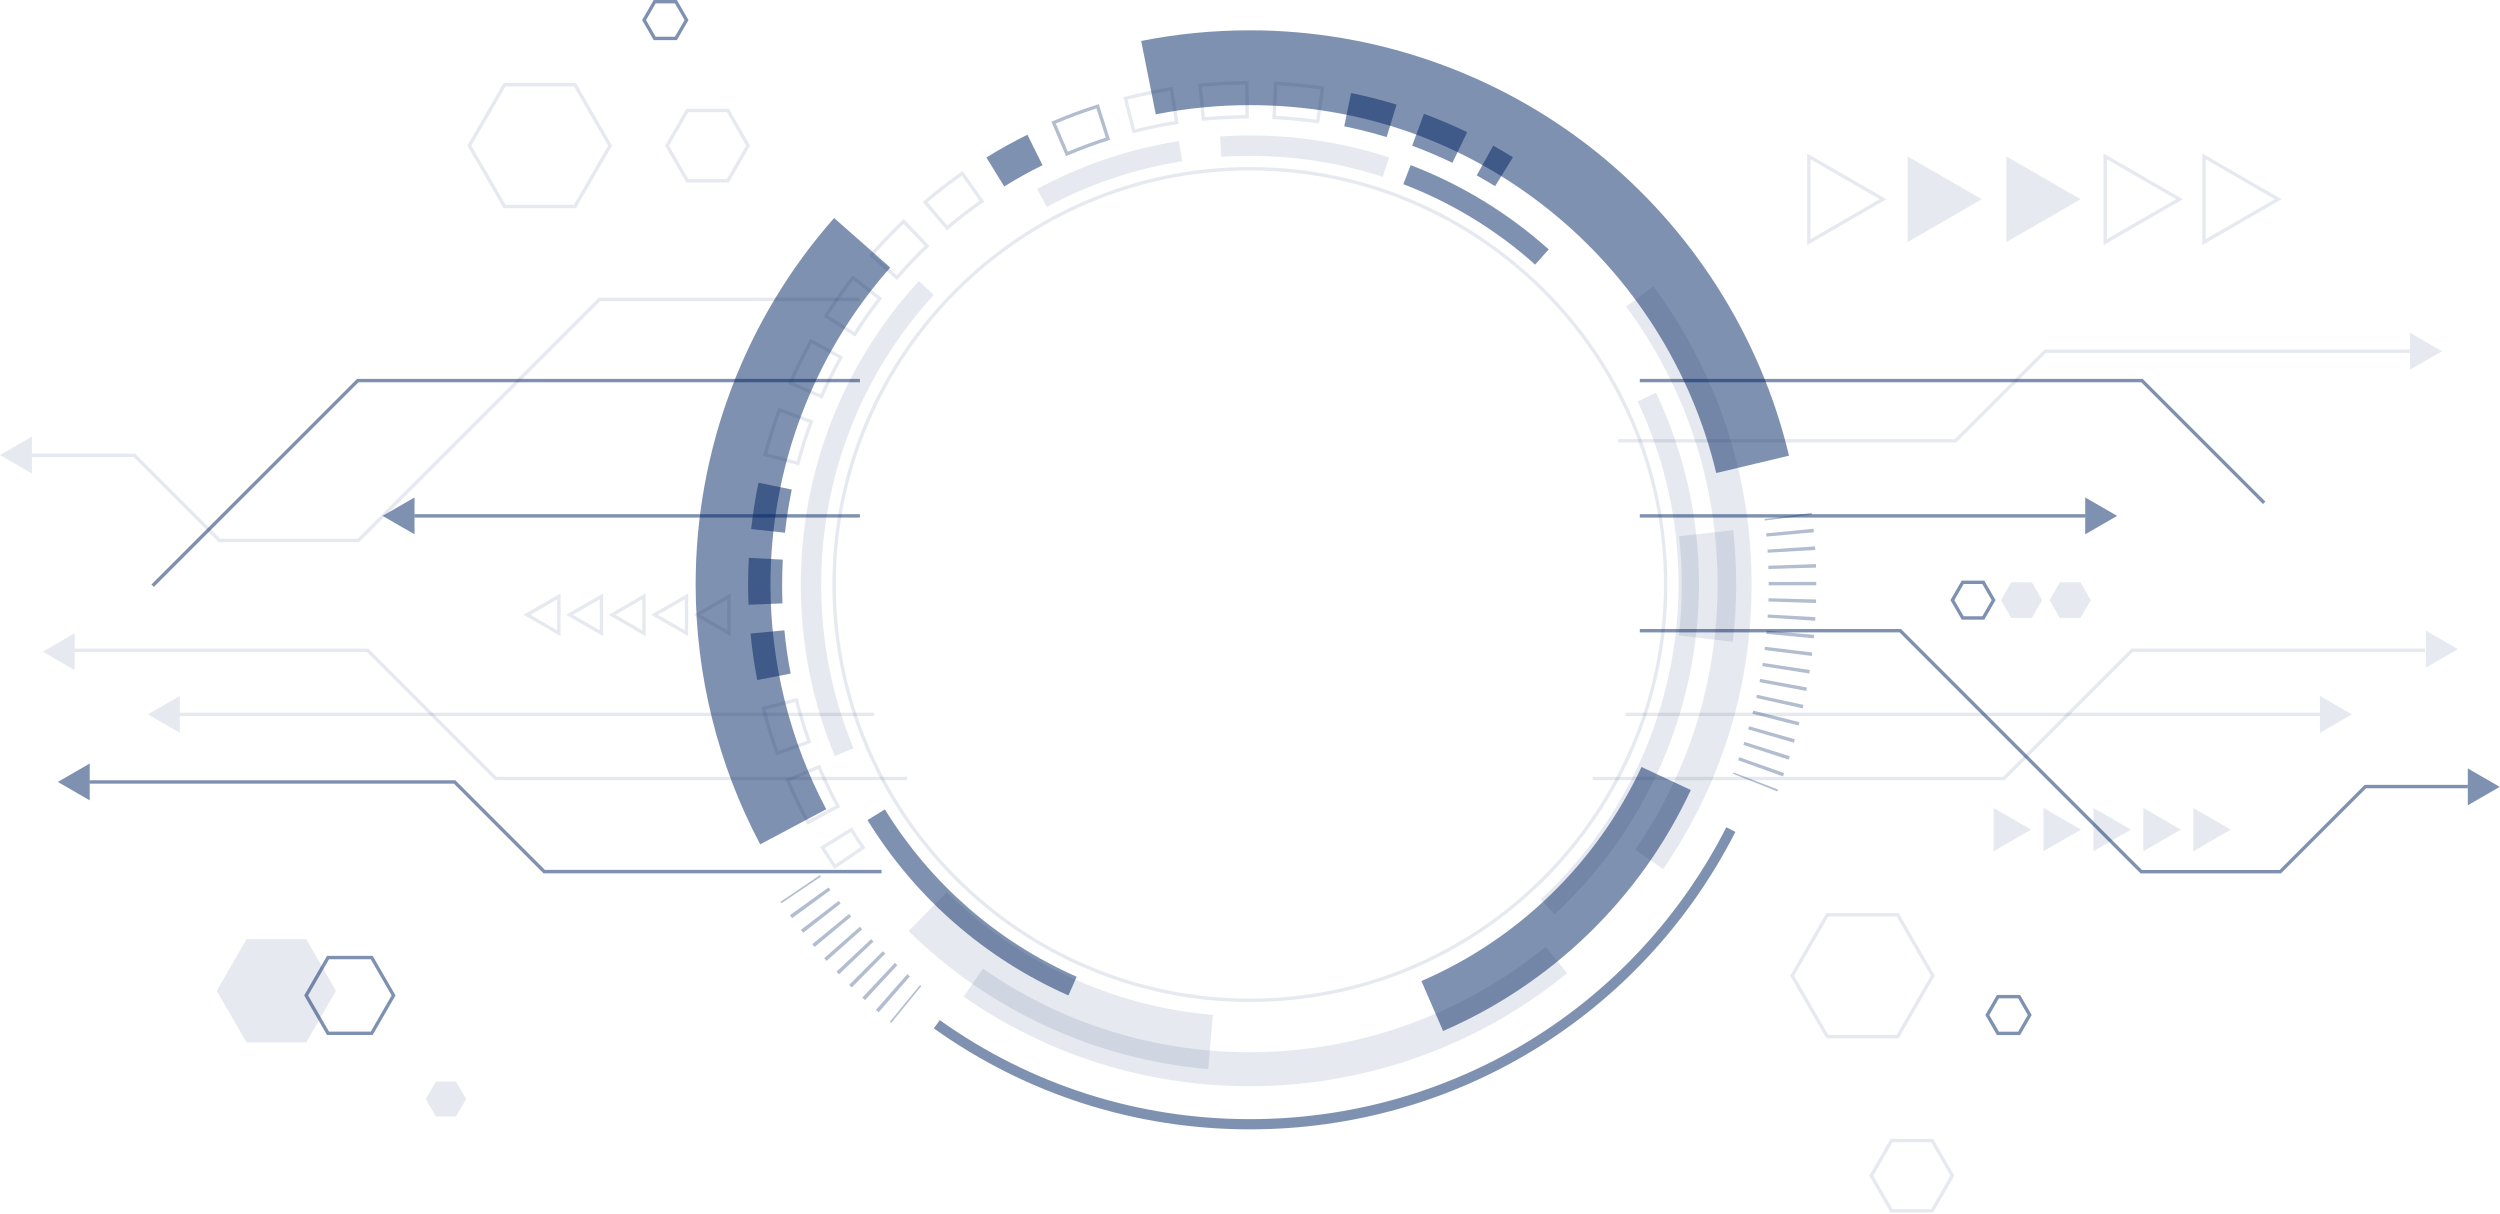 <svg width="735" height="357" viewBox="0 0 735 357" fill="none" xmlns="http://www.w3.org/2000/svg">
<g clip-path="url(#clip0_6278_409835)">
<g style="mix-blend-mode:multiply">
<path d="M367.46 294.59C299.78 294.59 244.72 239.53 244.72 171.85C244.72 104.17 299.78 49.11 367.46 49.11C435.14 49.11 490.2 104.17 490.2 171.85C490.2 239.53 435.14 294.59 367.46 294.59ZM367.46 50.11C300.33 50.11 245.72 104.72 245.72 171.85C245.72 238.98 300.33 293.59 367.46 293.59C434.59 293.59 489.2 238.98 489.2 171.85C489.2 104.72 434.59 50.11 367.46 50.11Z" fill="#002462" fill-opacity="0.1"/>
</g>
<g style="mix-blend-mode:multiply">
<path d="M457.04 268.84L452.97 264.43C478.72 240.63 493.49 206.89 493.49 171.85C493.49 153.01 489.44 134.9 481.44 118L486.86 115.43C495.24 133.13 499.49 152.11 499.49 171.84C499.49 208.55 484.02 243.9 457.04 268.83V268.84Z" fill="#002462" fill-opacity="0.1"/>
</g>
<g style="mix-blend-mode:multiply">
<path d="M314.12 292.66C289.59 281.81 269.16 263.99 255.04 241.11L260.15 237.96C273.63 259.8 293.14 276.82 316.55 287.17L314.12 292.66Z" fill="#002462" fill-opacity="0.5"/>
</g>
<g style="mix-blend-mode:multiply">
<path d="M245.41 222.28C238.79 206.28 235.43 189.31 235.43 171.85C235.43 138.72 247.75 107.04 270.13 82.64L274.55 86.7C253.19 109.99 241.43 140.23 241.43 171.86C241.43 188.53 244.63 204.73 250.95 220L245.41 222.29V222.28Z" fill="#002462" fill-opacity="0.1"/>
</g>
<g style="mix-blend-mode:multiply">
<path d="M307.77 60.83L304.92 55.55C317.96 48.52 332 43.78 346.62 41.47L347.56 47.4C333.6 49.61 320.21 54.13 307.76 60.84L307.77 60.83Z" fill="#002462" fill-opacity="0.1"/>
</g>
<g style="mix-blend-mode:multiply">
<path d="M406.53 52C393.96 47.9 380.81 45.83 367.45 45.83C364.66 45.83 361.83 45.92 359.06 46.1L358.67 40.11C361.58 39.92 364.53 39.82 367.46 39.82C381.45 39.82 395.22 42 408.4 46.29L406.54 52H406.53Z" fill="#002462" fill-opacity="0.1"/>
</g>
<g style="mix-blend-mode:multiply">
<path d="M451.33 77.79C439.88 67.57 426.84 59.62 412.58 54.15L414.73 48.55C429.67 54.28 443.33 62.61 455.32 73.32L451.33 77.8V77.79Z" fill="#002462" fill-opacity="0.5"/>
</g>
<g style="mix-blend-mode:multiply">
<path d="M518.83 153.03L518.78 152.58L532.66 150.77L532.73 151.31L518.83 153.03Z" fill="#002462" fill-opacity="0.3"/>
<path d="M524.18 228.269L511.01 223.509L511.33 222.619L524.54 227.269L524.19 228.269H524.18ZM525.87 223.349L512.56 218.999L512.85 218.109L526.2 222.339L525.87 223.349ZM527.4 218.349L513.96 214.439L514.22 213.519L527.69 217.339L527.4 218.339V218.349ZM528.78 213.309L515.21 209.859L515.45 208.919L529.03 212.319L528.78 213.309ZM529.99 208.269L516.33 205.189L516.53 204.269L530.21 207.229L529.98 208.259L529.99 208.269ZM531.05 203.139L517.29 200.549L517.47 199.589L531.24 202.129L531.05 203.139ZM531.94 198.019L518.11 195.839L518.26 194.889L532.1 196.989L531.94 198.019ZM532.67 192.849L518.78 191.119L518.9 190.149L532.8 191.829L532.68 192.839L532.67 192.849ZM533.24 187.679L519.3 186.359L519.39 185.409L533.34 186.639L533.25 187.679H533.24ZM533.65 182.499L519.68 181.589L519.74 180.659L533.72 181.439L533.66 182.499H533.65ZM533.9 177.289L519.91 176.839L519.94 175.879L533.94 176.249L533.91 177.289H533.9ZM533.98 172.079H519.98V171.109L533.98 171.059V172.079ZM519.92 167.289L519.89 166.329L533.88 165.839L533.91 166.879L519.92 167.289ZM519.7 162.509L519.64 161.579L533.61 160.629L533.68 161.689L519.7 162.509ZM519.34 157.759L519.25 156.809L533.18 155.449L533.28 156.489L519.34 157.759Z" fill="#002462" fill-opacity="0.3"/>
<path d="M522.52 232.679L509.52 227.489L509.67 227.109L522.74 232.129L522.52 232.679Z" fill="#002462" fill-opacity="0.3"/>
</g>
<g style="mix-blend-mode:multiply">
<path d="M262.01 300.74L261.62 300.42L270.49 289.59L270.87 289.9L262.01 300.74Z" fill="#002462" fill-opacity="0.3"/>
<path d="M258.32 297.62L257.51 296.91L266.75 286.4L267.5 287.05L258.32 297.62ZM254.31 294.03L253.52 293.3L263.1 283.09L263.82 283.76L254.31 294.03ZM250.42 290.31L249.66 289.55L259.56 279.65L260.26 280.35L250.42 290.31ZM246.65 286.46L245.91 285.68L256.12 276.1L256.8 276.82L246.65 286.46ZM243.01 282.5L242.3 281.7L252.82 272.46L253.47 273.2L243.01 282.51V282.5ZM239.5 278.42L238.81 277.58L249.64 268.7L250.26 269.45L239.5 278.41V278.42ZM236.13 274.25C235.9 273.96 235.68 273.67 235.45 273.38L246.56 264.86L247.15 265.62L236.13 274.25ZM232.88 269.95C232.66 269.65 232.45 269.36 232.23 269.06L243.61 260.9L244.17 261.68L232.88 269.95Z" fill="#002462" fill-opacity="0.3"/>
<path d="M241.063 257.284L229.473 265.137L229.754 265.551L241.344 257.698L241.063 257.284Z" fill="#002462" fill-opacity="0.3"/>
</g>
<g style="mix-blend-mode:multiply">
<path d="M509.47 188.68L493.58 186.82C494.16 181.88 494.45 176.85 494.45 171.85C494.45 166.85 494.19 162.32 493.66 157.64L509.56 155.87C510.15 161.14 510.44 166.52 510.44 171.85C510.44 177.47 510.11 183.13 509.46 188.68H509.47Z" fill="#002462" fill-opacity="0.1"/>
</g>
<g style="mix-blend-mode:multiply">
<path d="M424.26 303.11L417.9 288.43C446.45 276.06 469.43 253.71 482.6 225.49L497.1 232.26C482.28 264.02 456.41 289.18 424.27 303.11H424.26Z" fill="#002462" fill-opacity="0.5"/>
</g>
<g style="mix-blend-mode:multiply">
<path d="M355.22 314.32C322.14 311.51 290.86 297.1 267.13 273.73L278.36 262.33C299.44 283.09 327.21 295.89 356.58 298.38L355.23 314.32H355.22Z" fill="#002462" fill-opacity="0.1"/>
</g>
<g style="mix-blend-mode:multiply">
<path d="M367.46 332.03C333.9 332.03 301.78 321.77 274.55 302.35L276.29 299.91C303 318.96 334.53 329.03 367.46 329.03C426.84 329.03 480.52 296.15 507.54 243.22L510.21 244.58C482.67 298.52 427.97 332.03 367.46 332.03Z" fill="#002462" fill-opacity="0.5"/>
</g>
<g style="mix-blend-mode:multiply">
<path d="M223.5 248.23C211.08 224.88 204.52 198.46 204.52 171.85C204.52 132.12 218.98 93.85 245.23 64.1L261.73 78.65C239.02 104.39 226.52 137.49 226.52 171.85C226.52 194.88 232.19 217.72 242.92 237.91L223.49 248.24L223.5 248.23Z" fill="#002462" fill-opacity="0.5"/>
</g>
<g style="mix-blend-mode:multiply">
<path d="M504.57 139.06C497.36 108.76 479.9 81.3 455.43 61.72C430.23 41.56 399.81 30.91 367.46 30.91C358.15 30.91 348.85 31.82 339.8 33.62L335.51 12.04C345.96 9.96 356.71 8.91 367.46 8.91C404.32 8.91 440.44 21.57 469.17 44.55C497.45 67.17 517.63 98.93 525.97 133.97L504.57 139.07V139.06Z" fill="#002462" fill-opacity="0.5"/>
</g>
<g style="mix-blend-mode:multiply">
<path d="M488.97 255.5L480.74 249.82C496.59 226.84 504.97 199.88 504.97 171.85C504.97 142.18 495.67 113.93 478.08 90.15L486.12 84.2C504.99 109.71 514.97 140.02 514.97 171.84C514.97 201.9 505.98 230.83 488.98 255.49L488.97 255.5Z" fill="#002462" fill-opacity="0.1"/>
</g>
<g style="mix-blend-mode:multiply">
<path d="M367.46 319.36C337.16 319.36 308.05 310.24 283.28 292.99L288.99 284.78C312.08 300.86 339.22 309.35 367.46 309.35C399.1 309.35 429.98 298.34 454.43 278.36L460.76 286.1C434.53 307.54 401.4 319.35 367.46 319.35V319.36Z" fill="#002462" fill-opacity="0.1"/>
</g>
<g style="mix-blend-mode:multiply">
<path d="M245.34 255.5L245.06 255.09C243.8 253.24 242.56 251.33 241.39 249.43L241.13 249L250.49 243.22L250.75 243.65C251.84 245.41 252.98 247.18 254.15 248.89L254.43 249.3L245.34 255.49V255.5ZM242.5 249.33C243.5 250.94 244.54 252.54 245.6 254.11L253.04 249.04C252.05 247.58 251.09 246.09 250.16 244.6L242.5 249.33Z" fill="#002462" fill-opacity="0.1"/>
<path d="M234.96 136.84L224.33 134L224.46 133.52C225.65 129.08 227.06 124.64 228.67 120.32L228.84 119.85L239.15 123.68L238.98 124.15C237.5 128.13 236.19 132.24 235.09 136.36L234.96 136.84ZM225.56 133.29L234.25 135.62C235.29 131.8 236.5 127.98 237.87 124.27L229.43 121.14C227.97 125.12 226.67 129.2 225.56 133.3V133.29Z" fill="#002462" fill-opacity="0.1"/>
<path d="M237.36 242.48L237.12 242.04C234.93 237.98 232.91 233.78 231.12 229.55L230.92 229.09L241.05 224.8L241.24 225.26C242.9 229.18 244.77 233.06 246.79 236.81L247.03 237.25L237.35 242.48H237.36ZM232.24 229.62C233.9 233.51 235.76 237.38 237.77 241.12L245.69 236.84C243.82 233.34 242.09 229.74 240.53 226.1L232.24 229.61V229.62Z" fill="#002462" fill-opacity="0.1"/>
<path d="M228.19 222.08L228.02 221.61C226.47 217.27 225.11 212.81 223.98 208.36L223.86 207.88L234.52 205.18L234.64 205.66C235.68 209.78 236.94 213.91 238.37 217.92L238.54 218.39L228.18 222.09L228.19 222.08ZM225.08 208.59C226.14 212.69 227.38 216.8 228.8 220.8L237.28 217.78C235.96 214.04 234.8 210.21 233.81 206.39L225.09 208.6L225.08 208.59Z" fill="#002462" fill-opacity="0.1"/>
<path d="M251.42 98.98L242.13 93.09L242.4 92.67C244.86 88.79 247.54 84.97 250.36 81.34L250.67 80.95L259.37 87.68L259.06 88.08C256.45 91.45 253.97 94.98 251.69 98.58L251.42 99V98.98ZM243.51 92.77L251.11 97.59C253.24 94.26 255.54 90.98 257.96 87.84L250.84 82.33C248.26 85.69 245.79 89.2 243.51 92.77Z" fill="#002462" fill-opacity="0.1"/>
<path d="M230.6 185.31L220.65 186.27C221.09 190.84 221.76 195.43 222.63 199.93L232.45 198.04C231.64 193.85 231.02 189.56 230.61 185.31H230.6Z" fill="#002462" fill-opacity="0.5"/>
<path d="M232.78 143.93L222.99 141.91C222.07 146.39 221.34 150.98 220.84 155.54L230.78 156.63C231.25 152.37 231.92 148.1 232.78 143.92V143.93Z" fill="#002462" fill-opacity="0.5"/>
<path d="M241.75 117.28L231.68 112.86L231.88 112.4C233.73 108.19 235.8 104.02 238.04 99.99L238.28 99.55L247.89 104.9L247.65 105.34C245.58 109.07 243.66 112.93 241.95 116.82L241.75 117.28ZM232.99 112.34L241.23 115.96C242.83 112.34 244.61 108.76 246.53 105.29L238.66 100.91C236.61 104.63 234.7 108.47 232.99 112.34Z" fill="#002462" fill-opacity="0.1"/>
<path d="M229.95 171.85C229.95 169.41 230.01 166.95 230.14 164.53L220.15 164.01C220.01 166.6 219.94 169.24 219.94 171.85C219.94 173.84 219.98 175.84 220.06 177.8L230.05 177.4C229.98 175.57 229.94 173.7 229.94 171.85H229.95Z" fill="#002462" fill-opacity="0.5"/>
<path d="M387.81 36.34L387.31 36.27C383.11 35.66 378.81 35.24 374.55 35.02L374.05 34.99L374.61 24L375.11 24.03C379.72 24.27 384.35 24.72 388.9 25.38L389.39 25.45L387.81 36.34ZM375.11 34.05C379.08 34.27 383.06 34.66 386.97 35.21L388.26 26.3C384.07 25.71 379.81 25.29 375.56 25.06L375.1 34.05H375.11Z" fill="#002462" fill-opacity="0.1"/>
<path d="M353.35 35.56L352.27 24.61L352.77 24.56C357.34 24.11 361.99 23.87 366.59 23.84H367.09L367.15 34.84H366.65C362.38 34.87 358.07 35.09 353.84 35.51L353.34 35.56H353.35ZM353.37 25.51L354.25 34.47C358.18 34.1 362.18 33.89 366.15 33.85L366.1 24.85C361.85 24.89 357.58 25.11 353.37 25.51Z" fill="#002462" fill-opacity="0.1"/>
<path d="M332.99 39.21L330.27 28.55L330.75 28.43C335.2 27.29 339.77 26.36 344.32 25.64L344.81 25.56L346.52 36.43L346.03 36.51C341.82 37.17 337.6 38.04 333.48 39.09L332.99 39.21ZM331.48 29.28L333.71 38C337.55 37.04 341.47 36.23 345.38 35.6L343.98 26.71C339.79 27.38 335.59 28.25 331.48 29.28Z" fill="#002462" fill-opacity="0.1"/>
<path d="M395.2 37.14C399.39 38 403.58 39.06 407.67 40.31L410.59 30.75C406.21 29.41 401.7 28.27 397.21 27.35L395.2 37.15V37.14Z" fill="#002462" fill-opacity="0.5"/>
<path d="M263.73 82.33L255.43 75.11L255.76 74.73C258.78 71.26 262 67.89 265.33 64.72L265.69 64.37L273.28 72.33L272.92 72.67C269.84 75.6 266.86 78.72 264.06 81.94L263.73 82.32V82.33ZM256.85 75.02L263.64 80.93C266.26 77.95 269.02 75.05 271.87 72.31L265.66 65.8C262.6 68.74 259.64 71.83 256.85 75.02Z" fill="#002462" fill-opacity="0.1"/>
<path d="M415.17 42.84C419.18 44.32 423.16 46.01 427.01 47.87L431.35 38.86C427.22 36.87 422.94 35.05 418.64 33.46L415.17 42.84Z" fill="#002462" fill-opacity="0.5"/>
<path d="M278.4 67.73L271.28 59.349L271.66 59.029C275.17 56.05 278.86 53.2 282.62 50.559L283.03 50.27L289.34 59.279L288.93 59.569C285.44 62.01 282.03 64.65 278.78 67.409L278.4 67.73ZM272.69 59.459L278.52 66.32C281.55 63.77 284.71 61.319 287.95 59.029L282.79 51.66C279.33 54.099 275.94 56.719 272.7 59.459H272.69Z" fill="#002462" fill-opacity="0.1"/>
<path d="M313.42 45.91L309.11 35.79L309.57 35.59C313.8 33.79 318.17 32.17 322.55 30.78L323.03 30.63L326.36 41.11L325.88 41.26C321.82 42.55 317.78 44.05 313.87 45.71L313.41 45.91H313.42ZM310.42 36.32L313.94 44.6C317.58 43.07 321.34 41.67 325.1 40.46L322.37 31.88C318.33 33.18 314.31 34.67 310.41 36.31L310.42 36.32Z" fill="#002462" fill-opacity="0.3"/>
<path d="M289.99 46.3L295.25 54.81C298.89 52.56 302.67 50.46 306.5 48.56L302.06 39.6C297.95 41.63 293.89 43.89 289.99 46.3Z" fill="#002462" fill-opacity="0.5"/>
<path d="M439.01 42.83L434.15 51.57C435.97 52.58 437.79 53.65 439.56 54.74L444.81 46.23C442.91 45.06 440.96 43.91 439.01 42.83Z" fill="#002462" fill-opacity="0.5"/>
</g>
<g style="mix-blend-mode:multiply">
<path d="M214.83 187.04L203.94 180.75L214.83 174.46V187.03V187.04ZM205.94 180.76L213.83 185.31V176.2L205.94 180.75V180.76Z" fill="#002462" fill-opacity="0.1"/>
<path d="M202.33 187.04L191.44 180.75L202.33 174.46V187.03V187.04ZM193.44 180.76L201.33 185.31V176.2L193.44 180.75V180.76Z" fill="#002462" fill-opacity="0.1"/>
<path d="M189.83 187.04L178.94 180.75L189.83 174.46V187.03V187.04ZM180.94 180.76L188.83 185.31V176.2L180.94 180.75V180.76Z" fill="#002462" fill-opacity="0.1"/>
<path d="M177.32 187.04L166.43 180.75L177.32 174.46V187.03V187.04ZM168.44 180.76L176.33 185.31V176.2L168.44 180.75V180.76Z" fill="#002462" fill-opacity="0.1"/>
<path d="M164.82 187.04L153.93 180.75L164.82 174.46V187.03V187.04ZM155.93 180.76L163.82 185.31V176.2L155.93 180.75V180.76Z" fill="#002462" fill-opacity="0.1"/>
</g>
<g style="mix-blend-mode:multiply">
<path d="M531.3 72.04V45.12L554.61 58.58L531.3 72.04ZM532.3 46.85V70.3L552.61 58.57L532.3 46.84V46.85Z" fill="#002462" fill-opacity="0.1"/>
<path d="M560.84 45.99L582.65 58.58L560.84 71.17V45.99Z" fill="#002462" fill-opacity="0.1"/>
<path d="M589.89 45.99L611.7 58.58L589.89 71.17V45.99Z" fill="#002462" fill-opacity="0.1"/>
<path d="M618.44 72.04V45.12L641.75 58.58L618.44 72.04ZM619.44 46.85V70.3L639.75 58.57L619.44 46.84V46.85Z" fill="#002462" fill-opacity="0.1"/>
<path d="M647.48 72.04V45.12L670.79 58.58L647.48 72.04ZM648.48 46.85V70.3L668.79 58.57L648.48 46.84V46.85Z" fill="#002462" fill-opacity="0.1"/>
</g>
<g style="mix-blend-mode:multiply">
<path d="M586.12 237.54L597.14 243.9L586.12 250.26V237.54Z" fill="#002462" fill-opacity="0.1"/>
<path d="M600.79 237.54L611.82 243.9L600.79 250.26V237.54Z" fill="#002462" fill-opacity="0.1"/>
<path d="M615.47 237.54L626.5 243.9L615.47 250.26V237.54Z" fill="#002462" fill-opacity="0.1"/>
<path d="M630.15 237.54L641.17 243.9L630.15 250.26V237.54Z" fill="#002462" fill-opacity="0.1"/>
<path d="M644.83 237.54L655.85 243.9L644.83 250.26V237.54Z" fill="#002462" fill-opacity="0.1"/>
</g>
<g style="mix-blend-mode:multiply">
<path d="M708.54 97.84L717.93 103.26L708.54 108.68V97.84Z" fill="#002462" fill-opacity="0.1"/>
</g>
<g style="mix-blend-mode:multiply">
<path d="M9.39 139.2L0 133.78L9.39 128.36V139.2Z" fill="#002462" fill-opacity="0.1"/>
</g>
<g style="mix-blend-mode:multiply">
<path d="M21.96 197.02L12.57 191.6L21.96 186.18V197.02Z" fill="#002462" fill-opacity="0.1"/>
</g>
<g style="mix-blend-mode:multiply">
<path d="M52.85 215.45L43.46 210.03L52.85 204.61V215.45Z" fill="#002462" fill-opacity="0.1"/>
</g>
<g style="mix-blend-mode:multiply">
<path d="M713.23 185.42L722.62 190.84L713.23 196.26V185.42Z" fill="#002462" fill-opacity="0.1"/>
</g>
<g style="mix-blend-mode:multiply">
<path d="M682.07 204.61L691.46 210.03L682.07 215.45V204.61Z" fill="#002462" fill-opacity="0.1"/>
</g>
<g style="mix-blend-mode:multiply">
<path d="M613.05 146.25L622.44 151.67L613.05 157.09V146.25Z" fill="#002462" fill-opacity="0.5"/>
</g>
<g style="mix-blend-mode:multiply">
<path d="M121.87 157.09L112.48 151.67L121.87 146.25V157.09Z" fill="#002462" fill-opacity="0.5"/>
</g>
<g style="mix-blend-mode:multiply">
<path d="M26.38 235.31L16.99 229.89L26.38 224.47V235.31Z" fill="#002462" fill-opacity="0.5"/>
</g>
<g style="mix-blend-mode:multiply">
<path d="M725.53 225.92L734.92 231.34L725.53 236.76V225.92Z" fill="#002462" fill-opacity="0.5"/>
</g>
<g style="mix-blend-mode:multiply">
<path d="M575.13 130.11H475.74V129.11H574.72L601.07 102.76H708.54V103.76H601.49L575.13 130.11Z" fill="#002462" fill-opacity="0.1"/>
</g>
<g style="mix-blend-mode:multiply">
<path d="M665.32 148.18L629.51 112.38H482.1V111.38H629.93L666.02 147.47L665.32 148.18Z" fill="#002462" fill-opacity="0.5"/>
</g>
<g style="mix-blend-mode:multiply">
<path d="M589.35 229.38H468.24V228.38H588.94L626.63 190.69H712.95V191.69H627.04L589.35 229.38Z" fill="#002462" fill-opacity="0.1"/>
</g>
<g style="mix-blend-mode:multiply">
<path d="M670.6 256.78H629.33L558.47 185.92H482.1V184.92H558.88L629.74 255.78H670.19L695.22 230.75H725.53V231.75H695.63L670.6 256.78Z" fill="#002462" fill-opacity="0.5"/>
</g>
<g style="mix-blend-mode:multiply">
<path d="M682.07 209.53H477.9V210.53H682.07V209.53Z" fill="#002462" fill-opacity="0.1"/>
</g>
<g style="mix-blend-mode:multiply">
<path d="M613.05 151.17H482.1V152.17H613.05V151.17Z" fill="#002462" fill-opacity="0.5"/>
</g>
<g style="mix-blend-mode:multiply">
<path d="M259.18 256.75H159.78L133.43 230.39H26.38V229.39H133.85L160.2 255.75H259.18V256.75Z" fill="#002462" fill-opacity="0.5"/>
</g>
<g style="mix-blend-mode:multiply">
<path d="M45.23 172.55L44.52 171.84L104.99 111.38H252.82V112.38H105.4L45.23 172.55Z" fill="#002462" fill-opacity="0.5"/>
</g>
<g style="mix-blend-mode:multiply">
<path d="M266.68 229.38H145.56L107.88 191.69H21.96V190.69H108.29L145.98 228.38H266.68V229.38Z" fill="#002462" fill-opacity="0.1"/>
</g>
<g style="mix-blend-mode:multiply">
<path d="M105.59 159.38H64.31L39.28 134.35H9.39V133.35H39.7L64.73 158.38H105.17L176.03 87.519H252.82V88.519H176.45L105.59 159.38Z" fill="#002462" fill-opacity="0.1"/>
</g>
<g style="mix-blend-mode:multiply">
<path d="M257.02 209.53H52.85V210.53H257.02V209.53Z" fill="#002462" fill-opacity="0.1"/>
</g>
<g style="mix-blend-mode:multiply">
<path d="M252.82 151.17H121.87V152.17H252.82V151.17Z" fill="#002462" fill-opacity="0.5"/>
</g>
<g style="mix-blend-mode:multiply">
<path d="M583.38 182.18H576.75L573.43 176.44L576.75 170.7H583.38L586.69 176.44L583.38 182.18ZM577.32 181.18H582.8L585.54 176.44L582.8 171.7H577.32L574.58 176.44L577.32 181.18Z" fill="#002462" fill-opacity="0.5"/>
</g>
<g style="mix-blend-mode:multiply">
<path d="M597.37 171.2H591.31L588.29 176.44L591.31 181.68H597.37L600.4 176.44L597.37 171.2Z" fill="#002462" fill-opacity="0.1"/>
</g>
<g style="mix-blend-mode:multiply">
<path d="M611.65 171.2H605.59L602.57 176.44L605.59 181.68H611.65L614.68 176.44L611.65 171.2Z" fill="#002462" fill-opacity="0.1"/>
</g>
<g style="mix-blend-mode:multiply">
<path d="M169.31 61.22H148.05L137.42 42.81L148.05 24.4H169.31L179.94 42.81L169.31 61.22ZM148.63 60.22H168.73L178.78 42.81L168.73 25.4H148.63L138.58 42.81L148.63 60.22Z" fill="#002462" fill-opacity="0.1"/>
</g>
<g style="mix-blend-mode:multiply">
<path d="M90.02 276.11H72.48L63.72 291.29L72.48 306.48H90.02L98.78 291.29L90.02 276.11Z" fill="#002462" fill-opacity="0.1"/>
</g>
<g style="mix-blend-mode:multiply">
<path d="M134.07 317.99H128.14L125.18 323.12L128.14 328.26H134.07L137.03 323.12L134.07 317.99Z" fill="#002462" fill-opacity="0.1"/>
</g>
<g style="mix-blend-mode:multiply">
<path d="M109.57 304.29H96.14L89.43 292.66L96.14 281.03H109.57L116.28 292.66L109.57 304.29ZM96.73 303.29H109L115.14 292.66L109 282.03H96.73L90.59 292.66L96.73 303.29Z" fill="#002462" fill-opacity="0.5"/>
</g>
<g style="mix-blend-mode:multiply">
<path d="M214.28 53.641H201.78L195.53 42.81L201.78 31.98H214.28L220.53 42.81L214.28 53.641ZM202.35 52.641H213.7L219.37 42.81L213.7 32.98H202.35L196.68 42.81L202.35 52.641Z" fill="#002462" fill-opacity="0.1"/>
</g>
<g style="mix-blend-mode:multiply">
<path d="M199 11.8H192.19L188.78 5.9L192.19 0H199L202.41 5.9L199 11.8ZM192.77 10.8H198.43L201.26 5.9L198.43 1H192.77L189.94 5.9L192.77 10.8Z" fill="#002462" fill-opacity="0.5"/>
</g>
<g style="mix-blend-mode:multiply">
<path d="M558.2 305.26H536.94L526.31 286.85L536.94 268.44H558.2L568.83 286.85L558.2 305.26ZM537.52 304.26H557.62L567.67 286.85L557.62 269.44H537.52L527.47 286.85L537.52 304.26Z" fill="#002462" fill-opacity="0.1"/>
</g>
<g style="mix-blend-mode:multiply">
<path d="M568.33 356.48H555.83L549.58 345.65L555.83 334.82H568.33L574.58 345.65L568.33 356.48ZM556.41 355.48H567.76L573.43 345.65L567.76 335.82H556.41L550.74 345.65L556.41 355.48Z" fill="#002462" fill-opacity="0.1"/>
</g>
<g style="mix-blend-mode:multiply">
<path d="M593.91 304.31H587.1L583.69 298.41L587.1 292.51H593.91L597.32 298.41L593.91 304.31ZM587.68 303.31H593.34L596.17 298.41L593.34 293.51H587.68L584.85 298.41L587.68 303.31Z" fill="#002462" fill-opacity="0.5"/>
</g>
</g>
<defs>
<clipPath id="clip0_6278_409835">
<rect width="734.92" height="356.48" fill="white"/>
</clipPath>
</defs>
</svg>
